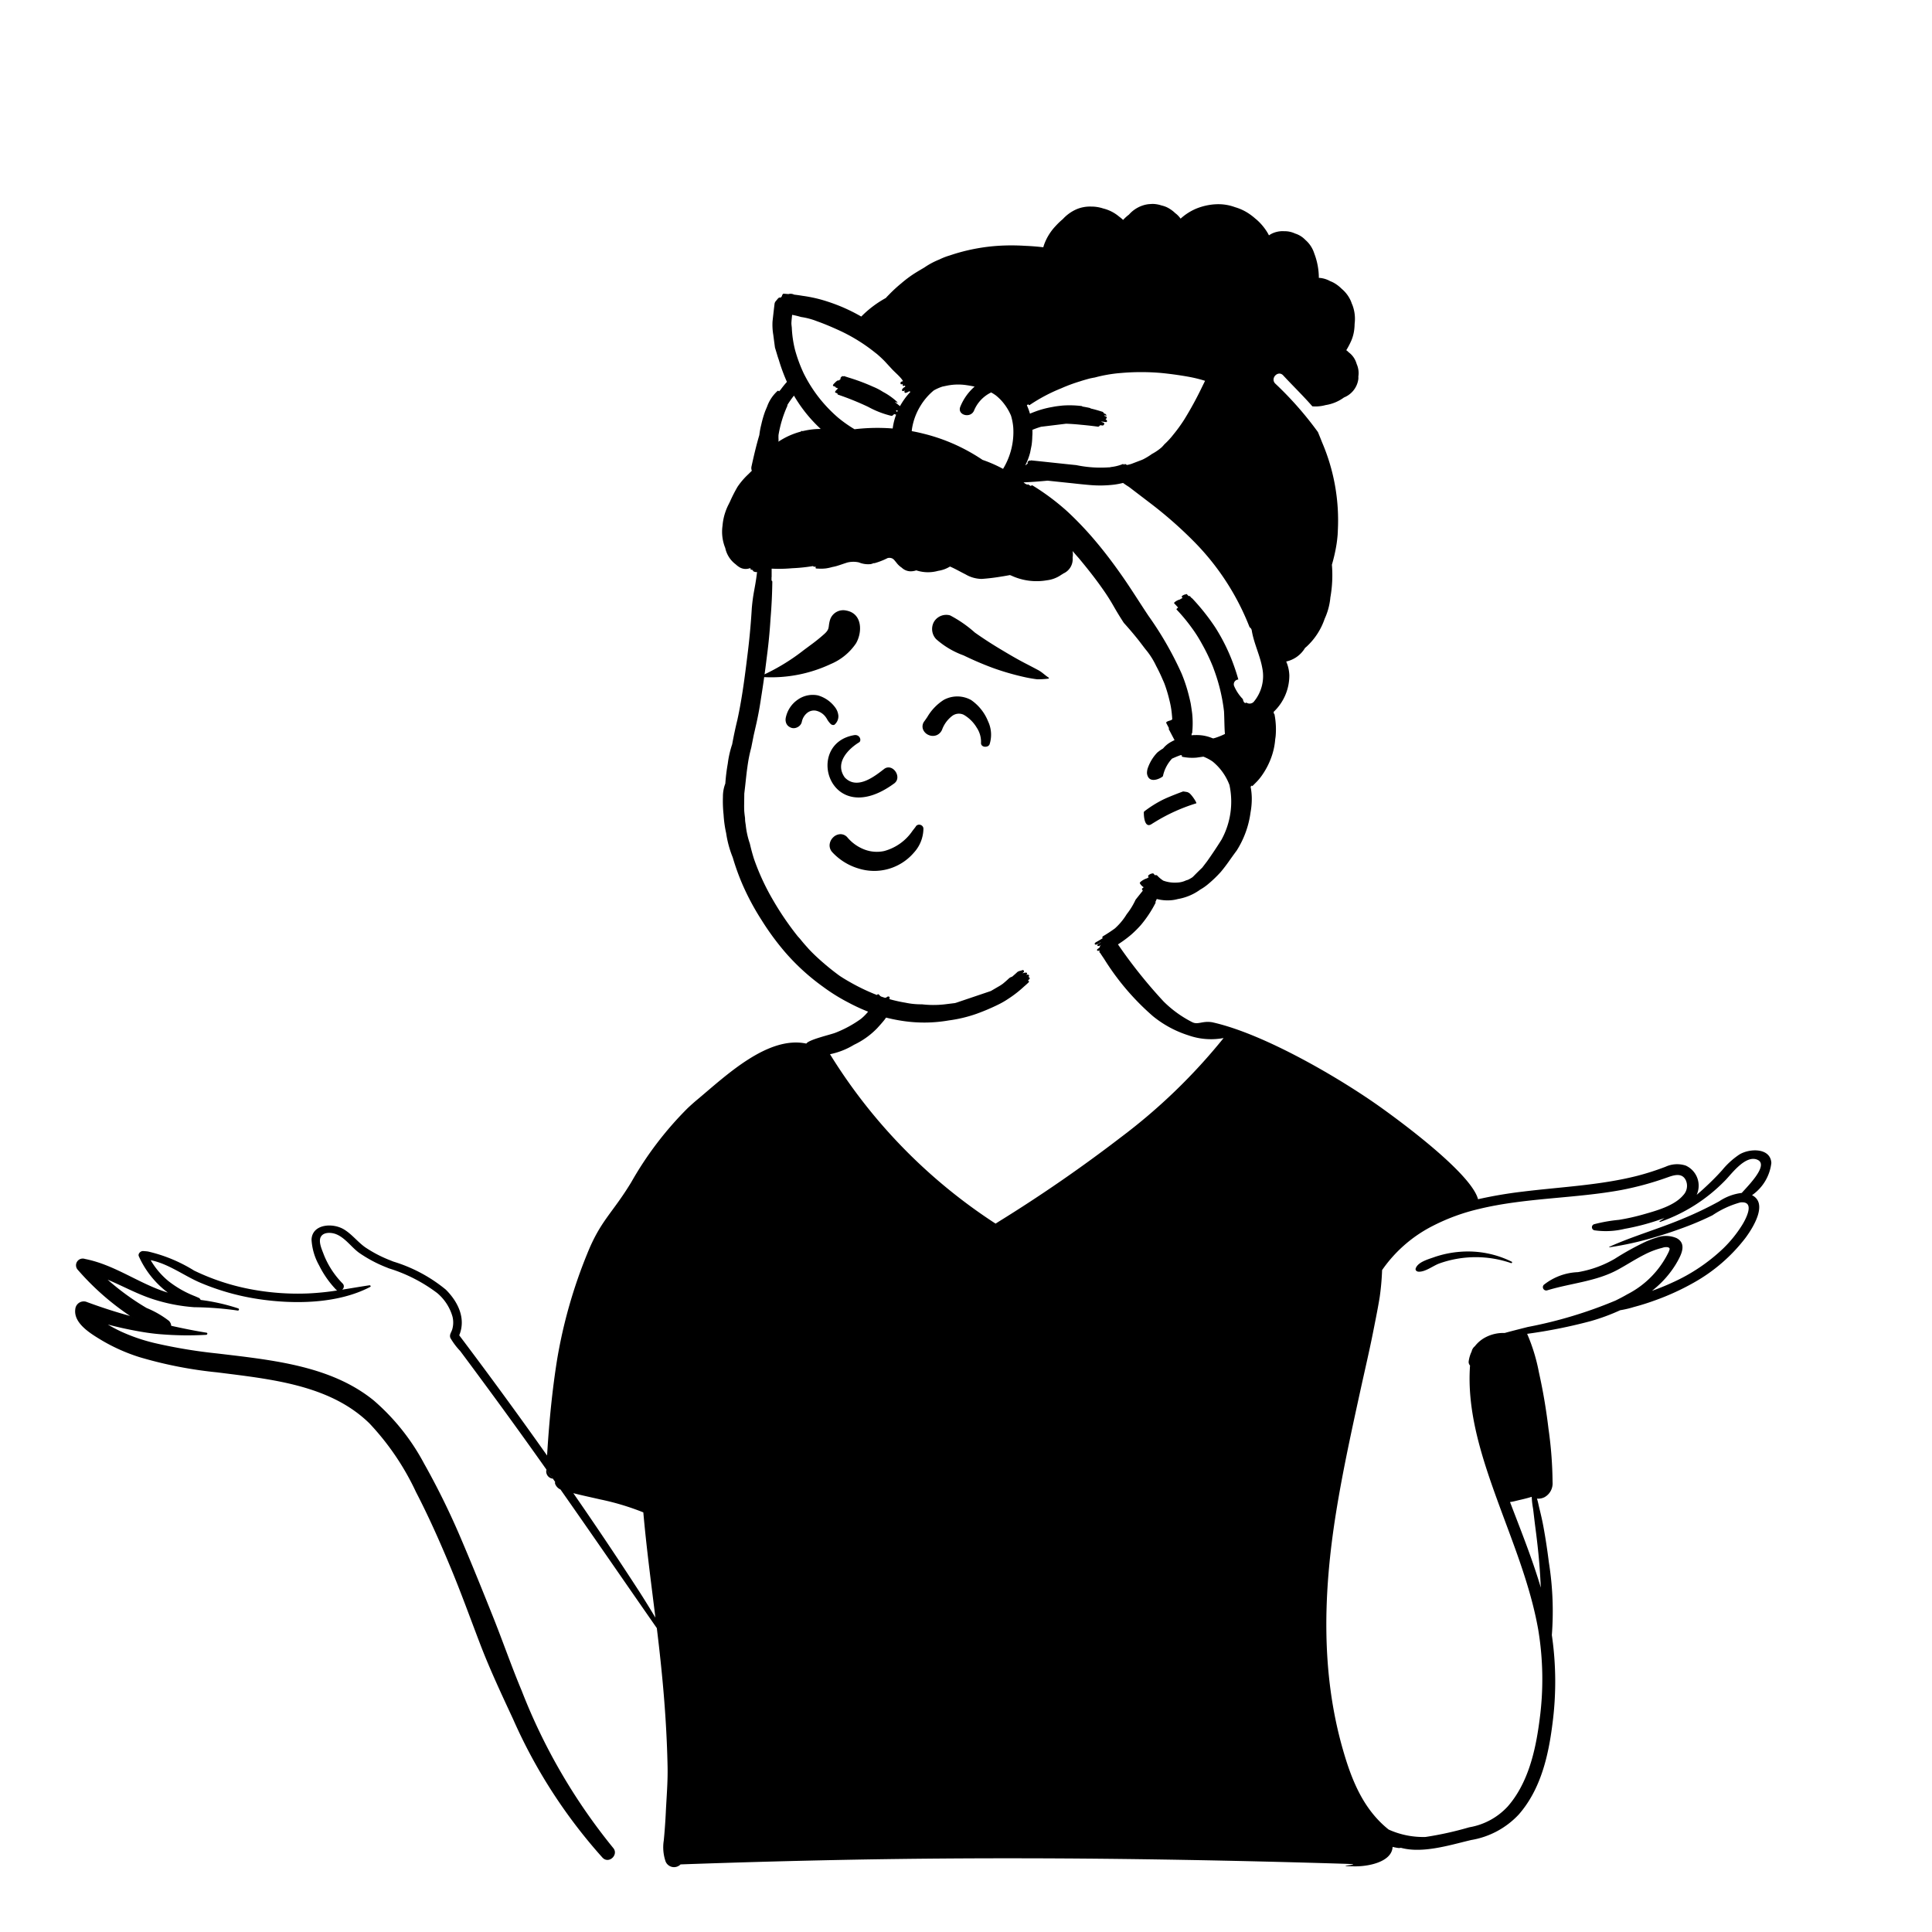 <svg xmlns="http://www.w3.org/2000/svg" width="180" height="180" viewBox="0 0 180 180">
    <defs>
        <style>
            .cls-3{fill-rule:evenodd}
        </style>
    </defs>
    <g id="img_noresult" transform="translate(7 19)">
        <path id="사각형_4544" fill="#fff" d="M0 0H180V180H0z" transform="translate(-7 -19)"/>
        <g id="Head" transform="translate(60.29)">
            <g id="head_Bun">
                <path id="_-Background" fill="#fff" fill-rule="evenodd" d="M45.7 4.167C37.316 3.71 29.888 1.359 23.987 6.62q-9.546-7.115-11.139-4.4c-1.067 1.816.413 4.253.016 6.494-2.588 4.4-2.442 11.855-2.588 13.6-.369 4.4-2.692 20.966-2.692 24.9 0 2.008 1.659 7.266 2.692 10.192 2.3 6.513 6.688 9.833 13.885 9.833s18.945-6 22.713-11.334c.33-.467 2.465.9 4.7-1.468 2.42-2.561 3.762-7.446 3.762-10.358 0-3.7 2.393-6.258 2.115-10.987C56.828 22.524 54.67 4.655 45.7 4.167z" transform="translate(-6.423 8.117)"/>
                <path id="_-Ink" d="M33.088-15.64a2.1 2.1 0 0 0-.33.009 2.4 2.4 0 0 0-.363.041 2.934 2.934 0 0 0-1.591.9c-.012.012-.021.025-.032.037a4.123 4.123 0 0 0-.551.5c-.029-.028-.057-.056-.088-.084q-.132-.116-.275-.219a3.62 3.62 0 0 0-1.377-.734l-.069-.019-.04-.009a3.511 3.511 0 0 0-1.118-.179 3.237 3.237 0 0 0-1.337.235 3.78 3.78 0 0 0-1.312.933 6.894 6.894 0 0 0-.677.651 4.979 4.979 0 0 0-1.056 1.7c-.032.089-.06.18-.085.272-.563-.065-1.128-.111-1.694-.134-.635-.038-1.269-.052-1.905-.03a17.627 17.627 0 0 0-5.125.929 6.016 6.016 0 0 0-.967.377 7.01 7.01 0 0 0-1.385.74l-.371.219c-.186.11-.372.222-.553.337a10.822 10.822 0 0 0-1.223.915 13.264 13.264 0 0 0-1.156 1.065c-.1.1-.2.2-.29.307a9.925 9.925 0 0 0-2.291 1.73 17.1 17.1 0 0 0-1.72-.863 17.119 17.119 0 0 0-2.026-.716 13.139 13.139 0 0 0-1.719-.351c-.262-.045-.525-.081-.79-.112h.011c-.186-.02-.371-.037-.559-.053h.005l-.241-.019-.194-.016c-.059-.005-.144.131-.149.179l-.007.049c-.044.049-.084.1-.112.137l-.1-.007c-.1-.009-.223.175-.285.246l-.055.065a.519.519 0 0 0-.136.258q-.1.827-.19 1.656a5.624 5.624 0 0 0 .069 1.243q.078.6.158 1.194.128.418.253.836c.033.106.071.211.106.316A17.066 17.066 0 0 0-1.1.936a9.33 9.33 0 0 0-.6.744c-.045.046-.09.092-.133.14a.132.132 0 0 0-.048-.045c-.064-.028-.11.005-.15.06a3.551 3.551 0 0 0-.913 1.4l-.118.278-.058.139a9.775 9.775 0 0 0-.362 1.237 7.429 7.429 0 0 0-.187 1c-.287.963-.515 1.948-.729 2.92a.66.66 0 0 0 .031.406l-.125.122-.214.213a6.815 6.815 0 0 0-.994 1.16 14.086 14.086 0 0 0-.706 1.384l-.049.1-.1.2a4.907 4.907 0 0 0-.255.6 5.234 5.234 0 0 0-.29 1.348 4.013 4.013 0 0 0 .247 2.048.04.04 0 0 0 .007.013 2.551 2.551 0 0 0 .98 1.536 1.964 1.964 0 0 0 .351.267 1.116 1.116 0 0 0 .9.11l.041-.011.114-.028c-.053.044-.08.1 0 .133a.676.676 0 0 0 .212.066c-.028.036-.031.074.028.106a.506.506 0 0 0 .338.07l-.022.185c-.175 1.4-.331 1.673-.467 3.173q-.136 2.3-.432 4.594l-.068.554c-.219 1.757-.465 3.527-.842 5.255q-.278 1.136-.487 2.287a9.178 9.178 0 0 0-.408 1.787 17.633 17.633 0 0 0-.23 1.872 3.337 3.337 0 0 0-.223 1.228A11.741 11.741 0 0 0-7 41.261a10.754 10.754 0 0 0 .239 1.721 9.74 9.74 0 0 0 .615 2.263 21.856 21.856 0 0 0 .857 2.4 23.415 23.415 0 0 0 1.835 3.444 24.551 24.551 0 0 0 2.174 2.967 20.387 20.387 0 0 0 3.544 3.234 17.228 17.228 0 0 0 2.353 1.466 17.347 17.347 0 0 0 3.117 1.3 15.751 15.751 0 0 0 2.071.436 13.308 13.308 0 0 0 4.18-.065 12.8 12.8 0 0 0 2.6-.623 19.629 19.629 0 0 0 1.98-.84 7.649 7.649 0 0 0 .965-.555 10.648 10.648 0 0 0 1.457-1.135c.148-.126.291-.255.432-.39a.1.1 0 0 0-.048-.17h-.024c.031-.028.063-.056.093-.085a.109.109 0 0 0 .017-.019c.015-.013.031-.026.044-.04.052-.045 0-.146-.045-.17a.115.115 0 0 0-.065-.008l.015-.013a.029.029 0 0 0 .005-.025l.02-.016a.1.1 0 0 0-.047-.17.388.388 0 0 0-.17.009l-.025.006.045-.042c.08-.069.055-.146-.044-.17a1.214 1.214 0 0 0-.22.029l-.054.015-.078.023.134-.122c.044-.041 0-.149-.043-.171s-.161.012-.21.048a.778.778 0 0 0-.339.117c-.161.154-.327.3-.5.445a.772.772 0 0 0-.274.138c-.192.183-.391.356-.595.523l-.155.106-.078.052-.877.513-3.2 1.082-.141.042-1.036.127a9.31 9.31 0 0 1-2.045-.011 7 7 0 0 1-1.517-.147 14.125 14.125 0 0 1-2.488-.649 18.815 18.815 0 0 1-2.685-1.265q-.467-.261-.918-.554-.146-.1-.291-.211-.96-.719-1.841-1.531-.415-.38-.8-.791C.9 53.735.868 53.7.832 53.656c-.246-.268-.484-.546-.712-.832l-.22-.244a27.72 27.72 0 0 1-2.35-3.462 21.711 21.711 0 0 1-1.722-3.749q-.22-.7-.38-1.409a7.732 7.732 0 0 1-.386-1.754c-.02-.117-.036-.234-.052-.351l-.01-.183v-.092c-.027-.186-.049-.372-.067-.558s-.017-.374-.019-.562l.015-1.148c0-.036.008-.073.011-.11l.029-.253c.064-.523.113-1.048.177-1.571a.033.033 0 0 1 0-.011c.024-.2.049-.392.078-.588.015-.117.033-.234.051-.351l.033-.2c.062-.355.137-.708.227-1.057l.04-.15.231-1.162.261-1.143q.253-1.149.422-2.315.3-1.86.526-3.728l.023-.181q.229-1.734.335-3.481.146-1.72.168-3.448a.138.138 0 0 0-.074-.118v-.221c0-.2.008.039.01-.184v-.614-.089A13.728 13.728 0 0 0-.644 18.3l.116-.006a15.825 15.825 0 0 0 1.876-.2.066.066 0 0 0 .06.061h.185l-.023.086a.076.076 0 0 0 .061.084l.177.008a4.025 4.025 0 0 0 .71-.017 4.317 4.317 0 0 0 .623-.135 3.625 3.625 0 0 0 .387-.088c.338-.1.673-.227 1.012-.33a2.378 2.378 0 0 1 1.064-.009 2.258 2.258 0 0 0 1.124.157 1.707 1.707 0 0 0 .238-.082l.073-.005h.038a6.666 6.666 0 0 0 1.207-.473.659.659 0 0 1 .418.031l.034.015.134.1q.081.1.161.192l.079.1a2 2 0 0 0 .487.457 1.215 1.215 0 0 0 .816.339 1.635 1.635 0 0 0 .539-.089 3.491 3.491 0 0 0 2.033.046 2.946 2.946 0 0 0 .765-.221 3.145 3.145 0 0 0 .343-.181c.467.2.909.458 1.36.684l.1.051a3.026 3.026 0 0 0 1.492.419 18.638 18.638 0 0 0 1.946-.24h.017l.089-.015.322-.056.26-.048.133.051a5.584 5.584 0 0 0 3.306.435 2.928 2.928 0 0 0 1.3-.481l.04-.029a1.225 1.225 0 0 0 .173-.106l.011-.009.01-.009h.005a1.454 1.454 0 0 0 .861-1.479 1.677 1.677 0 0 0-.005-.615q.285.336.581.666c.72.865 1.426 1.748 2.079 2.667l.15.213q.539.759 1 1.568t.965 1.58q.646.713 1.248 1.46l.171.214.577.758A7.091 7.091 0 0 1 33.3 27.4q.329.612.6 1.249c.059.129.114.259.169.389a12.9 12.9 0 0 1 .47 1.561 8.239 8.239 0 0 1 .213 1.178l.013.133c.016.157.028.313.035.47a.533.533 0 0 0-.094.068l-.1.035-.079.023c-.122.038-.334.116-.283.213l.257.489a.072.072 0 0 0-.021.089q.257.492.518.984a.071.071 0 0 0 .024.028 4.628 4.628 0 0 0-.428.223 2.507 2.507 0 0 0-.647.559 4.1 4.1 0 0 0-.543.382 4.044 4.044 0 0 0-.549.724 4.179 4.179 0 0 0-.351.774 1.569 1.569 0 0 0-.057.439c.161 1.134 1.461.357 1.486.258a3.445 3.445 0 0 1 .843-1.628l.012-.008c.266-.117.529-.232.8-.323.041.008.084.013.126.02-.048.068-.024.134.073.146a4.558 4.558 0 0 0 1.268.069l.647-.091a4.091 4.091 0 0 1 .766.391l.08.053.015.011A5.148 5.148 0 0 1 40.01 38.2q.044.1.084.2l.039.1v.005a7.381 7.381 0 0 1-.741 5.08q-.645 1.03-1.346 2.019l-.455.594q-.4.378-.789.777c-.04.04-.082.08-.125.118a3.4 3.4 0 0 1-.415.234c-.055.018-.11.036-.166.05a2.087 2.087 0 0 1-.855.207 3.1 3.1 0 0 1-1.15-.138l-.074-.024-.055-.02a3.015 3.015 0 0 1-.568-.478.207.207 0 0 0-.2-.019c-.047-.048-.093-.1-.137-.153a.088.088 0 0 0-.116-.009c-.126-.014-.468.179-.379.281.015.024.033.045.049.068a1.661 1.661 0 0 0-.173.1c-.279.077-.692.356-.659.439v.007a.947.947 0 0 0 .252.306l.035.026.078.054c-.11.069-.2.149-.157.2a.853.853 0 0 0 .071.117q-.339.418-.674.842a6.753 6.753 0 0 1-.83 1.353 5.8 5.8 0 0 1-.994 1.225c-.032.032-.065.063-.1.093-.285.21-.584.407-.894.6l-.134.081c-.071.042-.189.1-.133.2a.1.1 0 0 0 .024.032c-.2.128-.4.248-.607.36l-.02.012c-.079.05-.186.142-.073.216.1.064.35-.109.47-.189a.282.282 0 0 0 .076-.014c-.04.021-.079.044-.119.067l-.06.033c-.047.028-.275.179-.116.243a.327.327 0 0 0 .217-.059c.078-.039.156-.08.231-.122-.027.041-.027.082.04.109a.4.4 0 0 0 .068 0c-.157.1-.318.192-.484.28l-.027.017c-.07.045-.182.132-.1.206s.345-.093.41-.133l.194-.116a.144.144 0 0 0 .048.011c-.059.036-.113.074-.173.109l-.081.044c-.1.056-.246.149-.194.241s.207.016.308-.043l.108-.067.014-.008v.024c.05.087.175.03.262-.02l.069-.042.351-.212.173-.107A10.989 10.989 0 0 0 31 52.416a10.215 10.215 0 0 0 .881-.88 10.917 10.917 0 0 0 1.369-2.071c.007-.012 0-.043-.019-.076.044-.09.086-.182.129-.276a3.942 3.942 0 0 0 1.289.12 3.446 3.446 0 0 0 .672-.114 4.966 4.966 0 0 0 1.984-.807c.037-.024.071-.05.105-.074a4.677 4.677 0 0 0 .694-.478 11.553 11.553 0 0 0 1.213-1.16q.4-.478.761-.992t.732-1.016a8.765 8.765 0 0 0 1.284-3.534 7.094 7.094 0 0 0 .116-1.391 6 6 0 0 0-.109-1.014l.116-.113c.021.037.043.064.056.05l.3-.3a4.9 4.9 0 0 0 .61-.73 7.07 7.07 0 0 0 .911-1.829 6.358 6.358 0 0 0 .3-1.5c.013-.085.027-.171.037-.259a7.312 7.312 0 0 0-.1-2.037.108.108 0 0 0-.06-.088l-.026-.165a4.668 4.668 0 0 0 1.464-3.408 3.5 3.5 0 0 0-.272-1.241l-.02-.044a2.717 2.717 0 0 0 1.757-1.268l.113-.092A6.259 6.259 0 0 0 49 23.009a6.1 6.1 0 0 0 .518-1.843l.013-.137a11.8 11.8 0 0 0 .144-3.056 15.214 15.214 0 0 0 .433-1.916c.048-.311.081-.621.106-.932V15.052l.011-.139v-.069a18.423 18.423 0 0 0-1.466-8.277q-.138-.355-.284-.708l-.1-.245a32.086 32.086 0 0 0-3.991-4.533c-.464-.5.287-1.255.752-.751.894.966 1.853 1.891 2.718 2.884a3.752 3.752 0 0 0 .459.008 3.652 3.652 0 0 0 .774-.124 3.891 3.891 0 0 0 1.713-.71A2.155 2.155 0 0 0 52.139.671a1.555 1.555 0 0 0 0-.236 2.079 2.079 0 0 0-.156-1.165 2.012 2.012 0 0 0-.109-.3 1.957 1.957 0 0 0-.613-.773l-.017-.011c-.028-.029-.055-.058-.085-.085a1.5 1.5 0 0 0-.144-.116 7.269 7.269 0 0 0 .48-.92 3.766 3.766 0 0 0 .27-1.082c.017-.149.024-.3.027-.443.008-.068.013-.137.019-.206a3.614 3.614 0 0 0-.225-1.563c-.015-.037-.033-.074-.051-.113a3.179 3.179 0 0 0-.129-.332 3.125 3.125 0 0 0-.821-1.063 3.4 3.4 0 0 0-.623-.494 2.6 2.6 0 0 0-.448-.219 2.446 2.446 0 0 0-.955-.3h-.1a6.414 6.414 0 0 0-.428-2.282 2.754 2.754 0 0 0-.835-1.265 2.229 2.229 0 0 0-.867-.561l-.063-.022-.024-.007a2.276 2.276 0 0 0-1.014-.214 2.309 2.309 0 0 0-1.188.244 2.3 2.3 0 0 0-.23.142 3.924 3.924 0 0 0-.194-.345 5.16 5.16 0 0 0-.926-1.093c-.043-.039-.089-.073-.134-.11A5.4 5.4 0 0 0 42-14.7a4.609 4.609 0 0 0-1.344-.639 4.5 4.5 0 0 0-1.71-.277l-.12.005-.078.005a5.648 5.648 0 0 0-1.687.39 5.13 5.13 0 0 0-1.482.943 2.433 2.433 0 0 0-.367-.406c-.041-.036-.085-.068-.126-.1s-.065-.062-.1-.093a3.247 3.247 0 0 0-.51-.368 2.3 2.3 0 0 0-.659-.256 2.823 2.823 0 0 0-.729-.144zm2.734 54.734c-.024 0-1.256.46-1.87.758l-.03.015a10.757 10.757 0 0 0-1.684 1.053.18.18 0 0 0-.086.122c0 .656.16 1.457.712 1.1q.12-.077.241-.151l.122-.074A16.734 16.734 0 0 1 37.04 40.2c.092-.033-.588-1.058-.776-1 .109-.041-.424-.1-.442-.106zM23.185 10.139q1.2.128 2.4.252.764.088 1.531.154a10.911 10.911 0 0 0 2.3-.039 7.65 7.65 0 0 0 .8-.155c.18.131.366.255.556.373l2.113 1.613a38.628 38.628 0 0 1 4.051 3.589 23.465 23.465 0 0 1 5.071 7.87.437.437 0 0 1 .206.323c.2 1.206.774 2.306.982 3.508a3.73 3.73 0 0 1-.812 3.127.528.528 0 0 1-.684.054c-.046.091-.248.087-.318-.315a4 4 0 0 1-.806-1.2.443.443 0 0 1 .384-.626q-.18-.645-.407-1.278a17.63 17.63 0 0 0-1.741-3.574 20.167 20.167 0 0 0-2.154-2.711.063.063 0 0 0-.043-.018l-.164-.181c-.023-.025-.069-.023-.121-.009-.049-.052-.1-.1-.148-.157a.08.08 0 0 0-.134.005c-.084-.019-.237.072-.283.1-.08.053-.105.113-.037.188l.036.039a1.345 1.345 0 0 0-.253.141c-.246.054-.592.283-.532.351.126.131.249.266.37.4-.106.074-.176.147-.148.179a16.313 16.313 0 0 1 1.437 1.735 12.791 12.791 0 0 1 .906 1.427 17.961 17.961 0 0 1 1.044 2.163q.064.169.124.339a16.614 16.614 0 0 1 .911 3.817l.006.088c.026.47.036 1.727.085 2.027a6.607 6.607 0 0 1-.918.369c-.06.017-.121.033-.182.048a1.01 1.01 0 0 0-.106-.037 3.745 3.745 0 0 0-.911-.244 3.942 3.942 0 0 0-.63-.031h-.09c-.093 0-.185.009-.278.019l.012-.158a.092.092 0 0 0 .048-.073 8.772 8.772 0 0 0 0-1.792c-.04-.312-.086-.623-.137-.933-.052-.255-.112-.506-.177-.757a14.179 14.179 0 0 0-.682-2.062 31.7 31.7 0 0 0-3.082-5.361c-.837-1.255-1.628-2.537-2.494-3.771-.737-1.05-1.511-2.084-2.337-3.067a31.223 31.223 0 0 0-2.637-2.8c-.152-.14-.3-.275-.46-.409a21.757 21.757 0 0 0-2.868-2.094c-.039-.025-.108 0-.165.05l-.163-.1-.082-.049c-.025-.016-.053.011-.068.033l-.208-.1c-.05-.041-.1-.079-.153-.119q1.122-.052 2.24-.161zm-9.378-8.851a5.275 5.275 0 0 1 1.82-.048c.255.037.509.082.761.136a4.948 4.948 0 0 0-1.331 1.868c-.323.793.965 1.134 1.283.353a3.25 3.25 0 0 1 1.59-1.677 4.435 4.435 0 0 1 .439.278 4.833 4.833 0 0 1 .519.486 5.009 5.009 0 0 1 .891 1.4 5.482 5.482 0 0 1 .182.852l.023.2a6.594 6.594 0 0 1-.94 3.894h-.027a12.59 12.59 0 0 0-1.889-.827 17.652 17.652 0 0 0-1.62-.968 17.04 17.04 0 0 0-3.726-1.434l-.149-.037q-.456-.116-.918-.205l-.185-.035.02-.2a5.78 5.78 0 0 1 .8-2.164 5.683 5.683 0 0 1 1.236-1.43 4.5 4.5 0 0 1 .7-.32l.091-.032zM30.024.108a21.5 21.5 0 0 1 3.768 0q1.231.122 2.448.337a12.627 12.627 0 0 1 1.618.392l-.3.611a32.578 32.578 0 0 1-1.635 2.991 14.381 14.381 0 0 1-1.03 1.419 7.1 7.1 0 0 1-.831.9c-.08.1-.165.189-.251.277a4.88 4.88 0 0 1-.9.615 6.152 6.152 0 0 1-.819.5l-.112.05-1 .382-.161.044-.081.021-.152.032-.114-.062-.058-.03c-.032-.017-.055.016-.061.04a.055.055 0 0 0 .008.036l-.145-.078a4.166 4.166 0 0 1-.8.236c-.129.024-.258.042-.387.058l-.017.012L29 8.9h-.141a11.057 11.057 0 0 1-3-.209c-1.405-.141-2.81-.3-4.214-.442-.027 0-.037.009-.037.028l-.086-.008c-.125-.013-.271.2-.177.271a1.285 1.285 0 0 0-.2.161h-.032a5.767 5.767 0 0 0 .448-1.182l.136-.688a6.269 6.269 0 0 0 .063-.8c.009-.123.016-.239.016-.34s0-.191-.005-.287a8.326 8.326 0 0 1 .808-.286l2.333-.285c.467.017.934.05 1.4.1q.792.07 1.58.178c.049.005.137-.061.19-.138L28.31 5c.117.015.239-.219.085-.267l-.168-.063-.084-.03.048.005a.148.148 0 0 0 .059-.01l.37.046c.155.019.12-.185.011-.233l-.052-.019c.092-.057.173-.214.059-.265l-.015-.006c-.053-.021-.105-.039-.158-.058a.082.082 0 0 0 0-.048l.22.028c.02 0-.075-.137-.121-.165h-.008l-.105-.032a.41.41 0 0 0-.13-.154c-.386-.121-.745-.23-1.12-.313a.122.122 0 0 0-.064-.045c-.234-.056-.471-.1-.708-.137-.016-.024-.032-.041-.051-.043a9.112 9.112 0 0 0-1.765-.052c-.113.01-.226.023-.339.037-.217.024-.434.055-.649.1a8.887 8.887 0 0 0-1.581.423l-.118.045c-.129.048-.257.1-.383.153a5.337 5.337 0 0 0-.238-.669c-.015-.043-.031-.084-.048-.125l.129-.077c.028.053.085.094.122.072a15.751 15.751 0 0 1 2.933-1.556 15.021 15.021 0 0 1 1.771-.657c.3-.1.607-.184.913-.268.153-.032.306-.064.462-.09a13.312 13.312 0 0 1 2.437-.419zM-.443 2.216c.112.194.229.385.353.574a13.477 13.477 0 0 0 2.14 2.532c-.213 0-.426.008-.636.027a7.465 7.465 0 0 0-1.063.178c-.028-.022-.06-.033-.085-.015l-.09.062a7 7 0 0 0-2.07.935l.011-.083c0-.014 0-.028.007-.042-.011-.163-.013-.327-.008-.489a10.88 10.88 0 0 1 .829-2.731.081.081 0 0 0-.009-.064 8.737 8.737 0 0 1 .621-.884zM-.614-5.31a7.877 7.877 0 0 1 .827.2 6.693 6.693 0 0 1 1.5.4c.664.235 1.308.509 1.949.8a16.057 16.057 0 0 1 3.472 2.131c.068.052.133.1.2.158.238.206.47.421.689.648l.692.75c.282.295.607.562.862.88a1.658 1.658 0 0 1 .138.209l-.15.052c-.126.042-.105.279.02.244a1.242 1.242 0 0 0 .122-.042.148.148 0 0 0-.032.065c-.008.064.041.151.12.129a.887.887 0 0 0 .105-.038.5.5 0 0 1 .019.122.108.108 0 0 1-.021.007.555.555 0 0 0-.277.26.1.1 0 0 0 .121.127 1.041 1.041 0 0 0 .172-.066.2.2 0 0 0-.069.108c-.005.061.048.147.121.127A.924.924 0 0 0 10.3 1.8c.024.032.059.057.086.049l.052-.016-.04.041-.019.02a6.487 6.487 0 0 0-.945 1.305.345.345 0 0 0-.045-.04c-.12-.1-.243-.2-.367-.295l-.037-.033-.037-.031.278.092-.006-.012c-.02-.025-.081-.109-.109-.137L9.1 2.737a6.187 6.187 0 0 0-1.244-.867 5.575 5.575 0 0 0-.918-.479A18.861 18.861 0 0 0 4.593.517c-.12-.038-.24-.08-.36-.117C4.2.388 4.192.4 4.2.427L4.135.408c-.112-.036-.3.161-.226.252-.046.037-.091.079-.13.117L3.75.806 3.719.8c-.1-.029-.255.119-.357.223l-.076.077c-.057.061-.169.187-.032.236l.172.058c-.005.035.009.064.063.084l.177.063c-.035.031-.07.063-.1.1l-.051.049c-.06.061-.2.2-.077.256l.016.007.164.058c-.021.048-.016.093.056.119a26.2 26.2 0 0 1 2.8 1.135A8.7 8.7 0 0 0 8.63 4.1c.063.02.2-.074.254-.168L9 3.969l.057.016h.019A5.84 5.84 0 0 0 8.77 5.17c-.007.036-.012.073-.016.109-.149-.012-.3-.023-.446-.031a18.289 18.289 0 0 0-3.108.1A12.369 12.369 0 0 1 4 4.533c-.117-.09-.233-.183-.347-.278a13.322 13.322 0 0 1-1.865-1.978A13.156 13.156 0 0 1 .463.141a13.64 13.64 0 0 1-.809-2.195 10.33 10.33 0 0 1-.3-2.08c-.016-.117-.027-.234-.036-.351V-4.559c.014-.251.04-.502.068-.751zm9.747 8.891l.094.031c-.019.041-.036.081-.053.122l-.126-.1a.442.442 0 0 0 .085-.053zM-.428-7.193a.746.746 0 0 0-.543-.05c.181.013.362.03.543.05z" class="cls-3" transform="translate(7.125 15.643)"/>
            </g>
        </g>
        <g id="Introduction" transform="translate(0 37.861)">
            <g id="variations">
                <g id="images">
                    <g id="a-person_bust">
                        <g id="body_Whatever" transform="translate(0 30.789)">
                            <path id="_-Ink-2" d="M136.733 35.531a9.225 9.225 0 0 0 1.276-.3q.963-.254 1.892-.592a23.2 23.2 0 0 0 3.683-1.675 15.789 15.789 0 0 0 4.791-4.131l.086-.116c.715-.981 2.034-3.16.555-3.905a4.247 4.247 0 0 0 1.8-3c-.072-1.407-1.986-1.388-2.976-.791a7.4 7.4 0 0 0-1.621 1.476c-.539.6-1.115 1.168-1.714 1.716q-.238.218-.482.427l-.164.139a1.756 1.756 0 0 0 .068-.168 2.054 2.054 0 0 0-1.093-2.559 2.585 2.585 0 0 0-1.894.12l-.094.034a24.315 24.315 0 0 1-2.509.8c-3.487.887-7.126 1.034-10.7 1.477a40.6 40.6 0 0 0-4.148.706c-.522-2-5.271-5.832-8.942-8.472S103.664 9.793 98.714 8.7c-.915-.146-1.305.258-1.837 0A10.5 10.5 0 0 1 94.2 6.772a46.165 46.165 0 0 1-4.225-5.278c-.685-.883-2.26-.093-1.625.855l.311.463A23.446 23.446 0 0 0 93.2 8.135a10.006 10.006 0 0 0 3.3 1.783 6.351 6.351 0 0 0 3.284.254l.123-.162-.123.162a53.755 53.755 0 0 1-9.594 9.264 136.637 136.637 0 0 1-11.326 7.82l-.324.206a50.277 50.277 0 0 1-15.426-15.783 6.986 6.986 0 0 0 2.236-.879 7.378 7.378 0 0 0 2.163-1.549c1.292-1.418.923-1.122 1.156-2.843.014-.107-.143-.134-.215-.08-.7.524-.746-.742-1.038 0a4.447 4.447 0 0 1-1.424 2.061 10.674 10.674 0 0 1-2.341 1.277c-.42.18-2.505.641-2.743 1.023-3.6-.762-7.5 3-10.166 5.225-.268.223-.529.453-.9.8A32.034 32.034 0 0 0 44.6 23.6c-1.783 2.939-2.86 3.553-4.119 6.7a46.136 46.136 0 0 0-2.792 9.825c-.454 2.836-.732 5.716-.913 8.584l-.022.358q-4-5.654-8.185-11.2c.634-1.525-.068-3.082-1.255-4.26A14.134 14.134 0 0 0 22.436 31l-.229-.093a11.905 11.905 0 0 1-2.4-1.241c-.7-.5-1.21-1.186-1.944-1.645-1.067-.669-3-.527-3.054.935a5.534 5.534 0 0 0 .707 2.4 9.125 9.125 0 0 0 1.568 2.244.437.437 0 0 0 .094.076l.025.014a24.919 24.919 0 0 1-2.665.274 23.542 23.542 0 0 1-5.438-.397 21.051 21.051 0 0 1-5.232-1.73 14.141 14.141 0 0 0-4.296-1.778c-.147-.02-.3-.033-.447-.041-.254-.013-.508.257-.408.483.055.125.113.248.176.373a8.709 8.709 0 0 0 2.448 2.957l.081.061c-.371-.116-.737-.245-1.1-.392-2.116-.859-4.036-2.156-6.3-2.678-.107-.025-.216-.048-.325-.07a.626.626 0 0 0-.659 1.022l.2.226A24.532 24.532 0 0 0-3.4 35.128c.422.323.857.636 1.3.935q.28.19.564.373l.093.06q-.332-.212-.658-.432c-1.389-.379-2.759-.828-4.1-1.326a.79.79 0 0 0-1 .688c-.189 1.338 1.46 2.307 2.533 2.95A16.847 16.847 0 0 0-1.2 39.908a39.051 39.051 0 0 0 7.23 1.413l1.188.149c4.7.592 9.61 1.3 12.983 4.6a24.267 24.267 0 0 1 4.34 6.4c1.169 2.256 2.2 4.571 3.169 6.9 1.009 2.409 1.889 4.863 2.823 7.3.858 2.235 1.884 4.441 2.9 6.624l.16.345a48.735 48.735 0 0 0 8.319 12.887c.592.64 1.547-.268 1-.9a54.378 54.378 0 0 1-8.521-14.64c-.981-2.336-1.8-4.727-2.746-7.076l-.561-1.4c-.749-1.86-1.505-3.717-2.293-5.562a70.6 70.6 0 0 0-3.35-6.872l-.133-.235a20.427 20.427 0 0 0-4.7-5.9C16.993 41 12.181 40.3 7.528 39.738l-1.464-.174a48.1 48.1 0 0 1-5.853-.97 16.84 16.84 0 0 1-3.2-1.1q-.606-.286-1.179-.63 1.631.431 3.312.707c.549.09 1.093.158 1.635.2a30.793 30.793 0 0 0 4.211.052c.121-.006.161-.178.031-.2-1-.16-1.993-.359-2.986-.576l-.3-.066a.727.727 0 0 0-.206-.457 8.967 8.967 0 0 0-2.084-1.2 22.969 22.969 0 0 1-1.972-1.3q-.864-.635-1.662-1.339l-.16-.141.16.141c1.437.6 2.8 1.365 4.3 1.838a16.146 16.146 0 0 0 3.706.722l.078.006h.078a30.172 30.172 0 0 1 3.94.308.1.1 0 1 0 .061-.2 18.446 18.446 0 0 0-3.5-.787.335.335 0 0 0-.2-.207l-.3-.131a9.679 9.679 0 0 1-2.509-1.427 7.305 7.305 0 0 1-1.642-1.938c1.667.33 3.131 1.468 4.647 2.108a22.351 22.351 0 0 0 5.2 1.485l.2.032c3.356.5 7.391.44 10.4-1.132.1-.051.027-.167-.072-.153-.853.126-1.7.275-2.541.407a.377.377 0 0 0 .048-.576 8.066 8.066 0 0 1-1.741-2.657l-.073-.192c-.177-.454-.475-1.16-.17-1.569.291-.391.975-.337 1.385-.172.851.346 1.417 1.21 2.135 1.731a12.431 12.431 0 0 0 2.582 1.37l.192.079a14.568 14.568 0 0 1 4.5 2.3 4.46 4.46 0 0 1 1.431 2.211 2.3 2.3 0 0 1-.028 1.175c-.092.3-.284.487-.174.794a6.452 6.452 0 0 0 .916 1.221q.457.611.912 1.224.908 1.225 1.811 2.454 1.808 2.458 3.582 4.936.577.807 1.151 1.615l.573.809.3.426.516.731a.325.325 0 0 0 .007.2.954.954 0 0 0 .458.492l.037.019c3.013 4.291 5.977 8.61 8.972 12.911.16 1.313.309 2.627.439 3.941.3 2.974.5 5.956.562 8.942.031 1.445-.1 2.9-.167 4.343q-.051 1.034-.141 2.066l-.045.488a4.047 4.047 0 0 0 .174 1.974.849.849 0 0 0 1.388.26q8.371-.3 16.75-.452c10-.173 20-.146 30 .028q7.532.132 15.065.364c2.473.074-1.49.211.984.242 1.333.016 3.432-.421 3.539-1.773v-.041a5.069 5.069 0 0 0 .515.1.651.651 0 0 0 .224-.007l.035-.008c1.988.546 4.5-.233 6.39-.687l.156-.037a7.826 7.826 0 0 0 4.433-2.375c2.068-2.357 2.774-5.522 3.141-8.439a30.077 30.077 0 0 0-.055-8.282 28.963 28.963 0 0 0-.275-6.757c-.138-1.1-.3-2.194-.5-3.286-.109-.609-.251-1.212-.4-1.814-.058-.24-.106-.5-.18-.75l-.033-.107a1.274 1.274 0 0 0 .712-.136 1.466 1.466 0 0 0 .743-1.394 37 37 0 0 0-.378-4.96c-.193-1.628-.459-3.263-.806-4.871l-.09-.415a16.889 16.889 0 0 0-1.095-3.575 47.759 47.759 0 0 0 5.911-1.182 19.122 19.122 0 0 0 2.758-1.017zM39.2 52.577c.031.006.061.014.09.022.8.2 1.6.371 2.4.555a23.684 23.684 0 0 1 4.031 1.211c.27 3.071.67 6.132 1.051 9.195l.076.613c-.584-.977-1.183-1.947-1.808-2.9q-2.851-4.385-5.84-8.696zm89.29.337a8 8 0 0 0 .126 1.1c.073.57.133 1.143.208 1.712.152 1.145.282 2.291.377 3.441.061.734.1 1.471.136 2.207-.8-2.7-1.861-5.333-2.869-7.974a3.8 3.8 0 0 0 .518-.1l.3-.073c.178-.04.75-.167 1.207-.313zm-91.808-2.543l-.006.121a.683.683 0 0 0 .61.733l-.604-.854zm85.155-20.286a9.605 9.605 0 0 0-2.456.509l-.076.027c-.583.2-1.435.457-1.625 1.018-.054.159.09.29.256.3.632.046 1.378-.565 1.964-.771a10.105 10.105 0 0 1 6.665-.029c.086.031.14-.093.062-.13a9.186 9.186 0 0 0-4.79-.924zm17.86 3.638c.1-.078.195-.159.291-.24a9.178 9.178 0 0 0 1.923-2.226l.131-.224c.4-.705.9-1.71-.049-2.218a2.506 2.506 0 0 0-1.883-.043l-.123.037c-.282.089-.555.2-.8.3a25.91 25.91 0 0 0-2.959 1.631 10.168 10.168 0 0 1-3.316 1.222l-.115.021a5.436 5.436 0 0 0-3.181 1.182.312.312 0 0 0 .329.509c2.205-.67 4.539-.818 6.563-1.918.839-.455 1.632-.978 2.489-1.41a7.689 7.689 0 0 1 1.424-.567l.273-.073a.972.972 0 0 1 .48-.042c.245.076.167.194.091.4l-.008.021a8.614 8.614 0 0 1-3.858 3.96c-.36.211-.728.4-1.1.584a40.943 40.943 0 0 1-8.179 2.464q-1.615.406-2.15.559a3.553 3.553 0 0 0-1.724.371 3.024 3.024 0 0 0-1.053.863.851.851 0 0 0-.3.49 3.012 3.012 0 0 0-.27.884.482.482 0 0 0 .121.421c-.289 3.994.908 7.965 2.258 11.76l.134.374.086.237c1.455 4.024 3.126 8.019 3.871 12.214a28.159 28.159 0 0 1 .117 8.518l-.026.194c-.36 2.662-1.053 5.648-2.932 7.79A6.289 6.289 0 0 1 122.7 83.7l-.079.019a31 31 0 0 1-4.022.887 7.811 7.811 0 0 1-3.44-.692c-2.382-1.9-3.463-4.665-4.262-7.456-2.071-7.223-1.814-14.721-.64-22.05.613-3.829 1.446-7.625 2.276-11.42.415-1.9.863-3.79 1.234-5.693l.221-1.12c.122-.622.239-1.245.34-1.871a23.864 23.864 0 0 0 .223-2.514 12.779 12.779 0 0 1 4.715-4.113 18.678 18.678 0 0 1 4.328-1.584c4.29-1.042 8.967-.968 13.284-1.77a28.578 28.578 0 0 0 4.2-1.147l.188-.066c.631-.221 1.275-.345 1.588.326a1.26 1.26 0 0 1-.244 1.374c-.82.982-2.469 1.438-3.71 1.791a20.029 20.029 0 0 1-2.28.509 14.584 14.584 0 0 0-2.284.4.293.293 0 0 0 0 .575 7.381 7.381 0 0 0 2.812-.136 21.312 21.312 0 0 0 3.011-.767c.181-.06.368-.123.558-.191l.143-.051c-.148.1-.3.192-.446.288a.043.043 0 0 0 .037.076 15.545 15.545 0 0 0 6.024-3.825l.081-.083c.572-.59 1.875-2.377 2.973-1.879 1.031.467-.727 2.265-1.395 3l-.078.086a4.825 4.825 0 0 0-2.111.787 33.669 33.669 0 0 1-3.323 1.591c-2.262.958-4.663 1.634-6.9 2.64-.03.014-.007.048.021.045a30.084 30.084 0 0 0 4.21-.938l.061-.017.061-.018c.86-.254 1.708-.542 2.543-.849a27.812 27.812 0 0 0 2.713-1.158 8.779 8.779 0 0 1 2.6-1.2 1.32 1.32 0 0 1 .263-.006c1.06.08.184 1.663-.113 2.136a11.54 11.54 0 0 1-1.739 2.15 16.914 16.914 0 0 1-4.79 3.206c-.6.278-1.223.528-1.852.752z" class="cls-3" transform="translate(7.216 -1.11)"/>
                        </g>
                        <g id="face_Tired" transform="translate(64.09)">
                            <path id="_-Ink-3" d="M27.841 19.85zm.144-6.487a1.331 1.331 0 0 0-1.5.609 1.372 1.372 0 0 0 .207 1.606 7.853 7.853 0 0 0 2.556 1.515l.067.032c.855.413 1.734.792 2.624 1.122a23.693 23.693 0 0 0 2.694.8 13.05 13.05 0 0 0 1.457.271 7.707 7.707 0 0 0 1.053-.059.053.053 0 0 0 .027-.1c-.345-.217-.6-.5-.978-.7q-.588-.314-1.181-.619c-.8-.412-1.568-.87-2.338-1.331-.812-.486-1.606-1-2.377-1.546a11.4 11.4 0 0 0-2.311-1.601zm-9.638-.441a1.287 1.287 0 0 0-1.547.878c-.192.66.009.8-.5 1.273a15.827 15.827 0 0 1-1.29 1.043l-.653.485a19.151 19.151 0 0 1-3.734 2.294c-.115.05-.048.221.06.223a13.035 13.035 0 0 0 6.185-1.218 5.329 5.329 0 0 0 2.355-1.926c.611-1.048.593-2.768-.876-3.053z" class="cls-3" transform="translate(-10.563 -12.892)"/>
                        </g>
                        <g id="face_Calm" transform="translate(66.185 7.872)">
                            <path id="_-Ink-4" d="M23.4 40.937a4.864 4.864 0 0 0 5.122-1.486 3.359 3.359 0 0 0 .889-2.232.364.364 0 0 0-.087-.234.408.408 0 0 0-.217-.13.4.4 0 0 0-.254.022.336.336 0 0 0-.168.164c-.095.124-.189.247-.284.366a4.657 4.657 0 0 1-2.647 1.893 3.232 3.232 0 0 1-1.814-.132 3.885 3.885 0 0 1-1.594-1.118.852.852 0 0 0-.652-.321 1 1 0 0 0-.7.306 1.076 1.076 0 0 0-.324.7.936.936 0 0 0 .268.692 5.454 5.454 0 0 0 2.462 1.51zm.028-11.77c-.93.564-2.346 1.879-1.346 3.277 1.177 1.233 2.872-.181 3.708-.82.775-.5 1.645.779.926 1.357-6.036 4.46-8.486-3.667-3.758-4.478.521-.088.715.489.471.664zm8.7-2.482a1.039 1.039 0 0 1 1.04-.079 3.384 3.384 0 0 1 1.21 1.2 2.385 2.385 0 0 1 .4 1.406.318.318 0 0 0 .1.268.4.4 0 0 0 .225.1.585.585 0 0 0 .237-.021.352.352 0 0 0 .234-.2 2.924 2.924 0 0 0-.144-2.153 4.391 4.391 0 0 0-1.576-1.975 2.641 2.641 0 0 0-2.549-.012 4.692 4.692 0 0 0-1.535 1.6c-.09.131-.18.262-.273.39a.785.785 0 0 0-.132.73.944.944 0 0 0 .537.553.969.969 0 0 0 .748.011.95.95 0 0 0 .509-.536 2.841 2.841 0 0 1 .97-1.284zM16.95 27.747a.707.707 0 0 0 .592.071.842.842 0 0 0 .347-.207.689.689 0 0 0 .193-.348 1.425 1.425 0 0 1 .5-.833 1.008 1.008 0 0 1 .8-.21 1.535 1.535 0 0 1 .861.515 1.941 1.941 0 0 1 .186.272 1.924 1.924 0 0 0 .358.468.349.349 0 0 0 .221.083.334.334 0 0 0 .1-.015 1.03 1.03 0 0 0 .381-.826 1.507 1.507 0 0 0-.279-.768 3.044 3.044 0 0 0-1.626-1.149 2.423 2.423 0 0 0-1.9.41 2.691 2.691 0 0 0-1.1 1.683.9.9 0 0 0 .045.5.7.7 0 0 0 .321.354z" class="cls-3" transform="translate(-16.563 -24.744)"/>
                        </g>
                    </g>
                </g>
            </g>
        </g>
    </g>
</svg>

